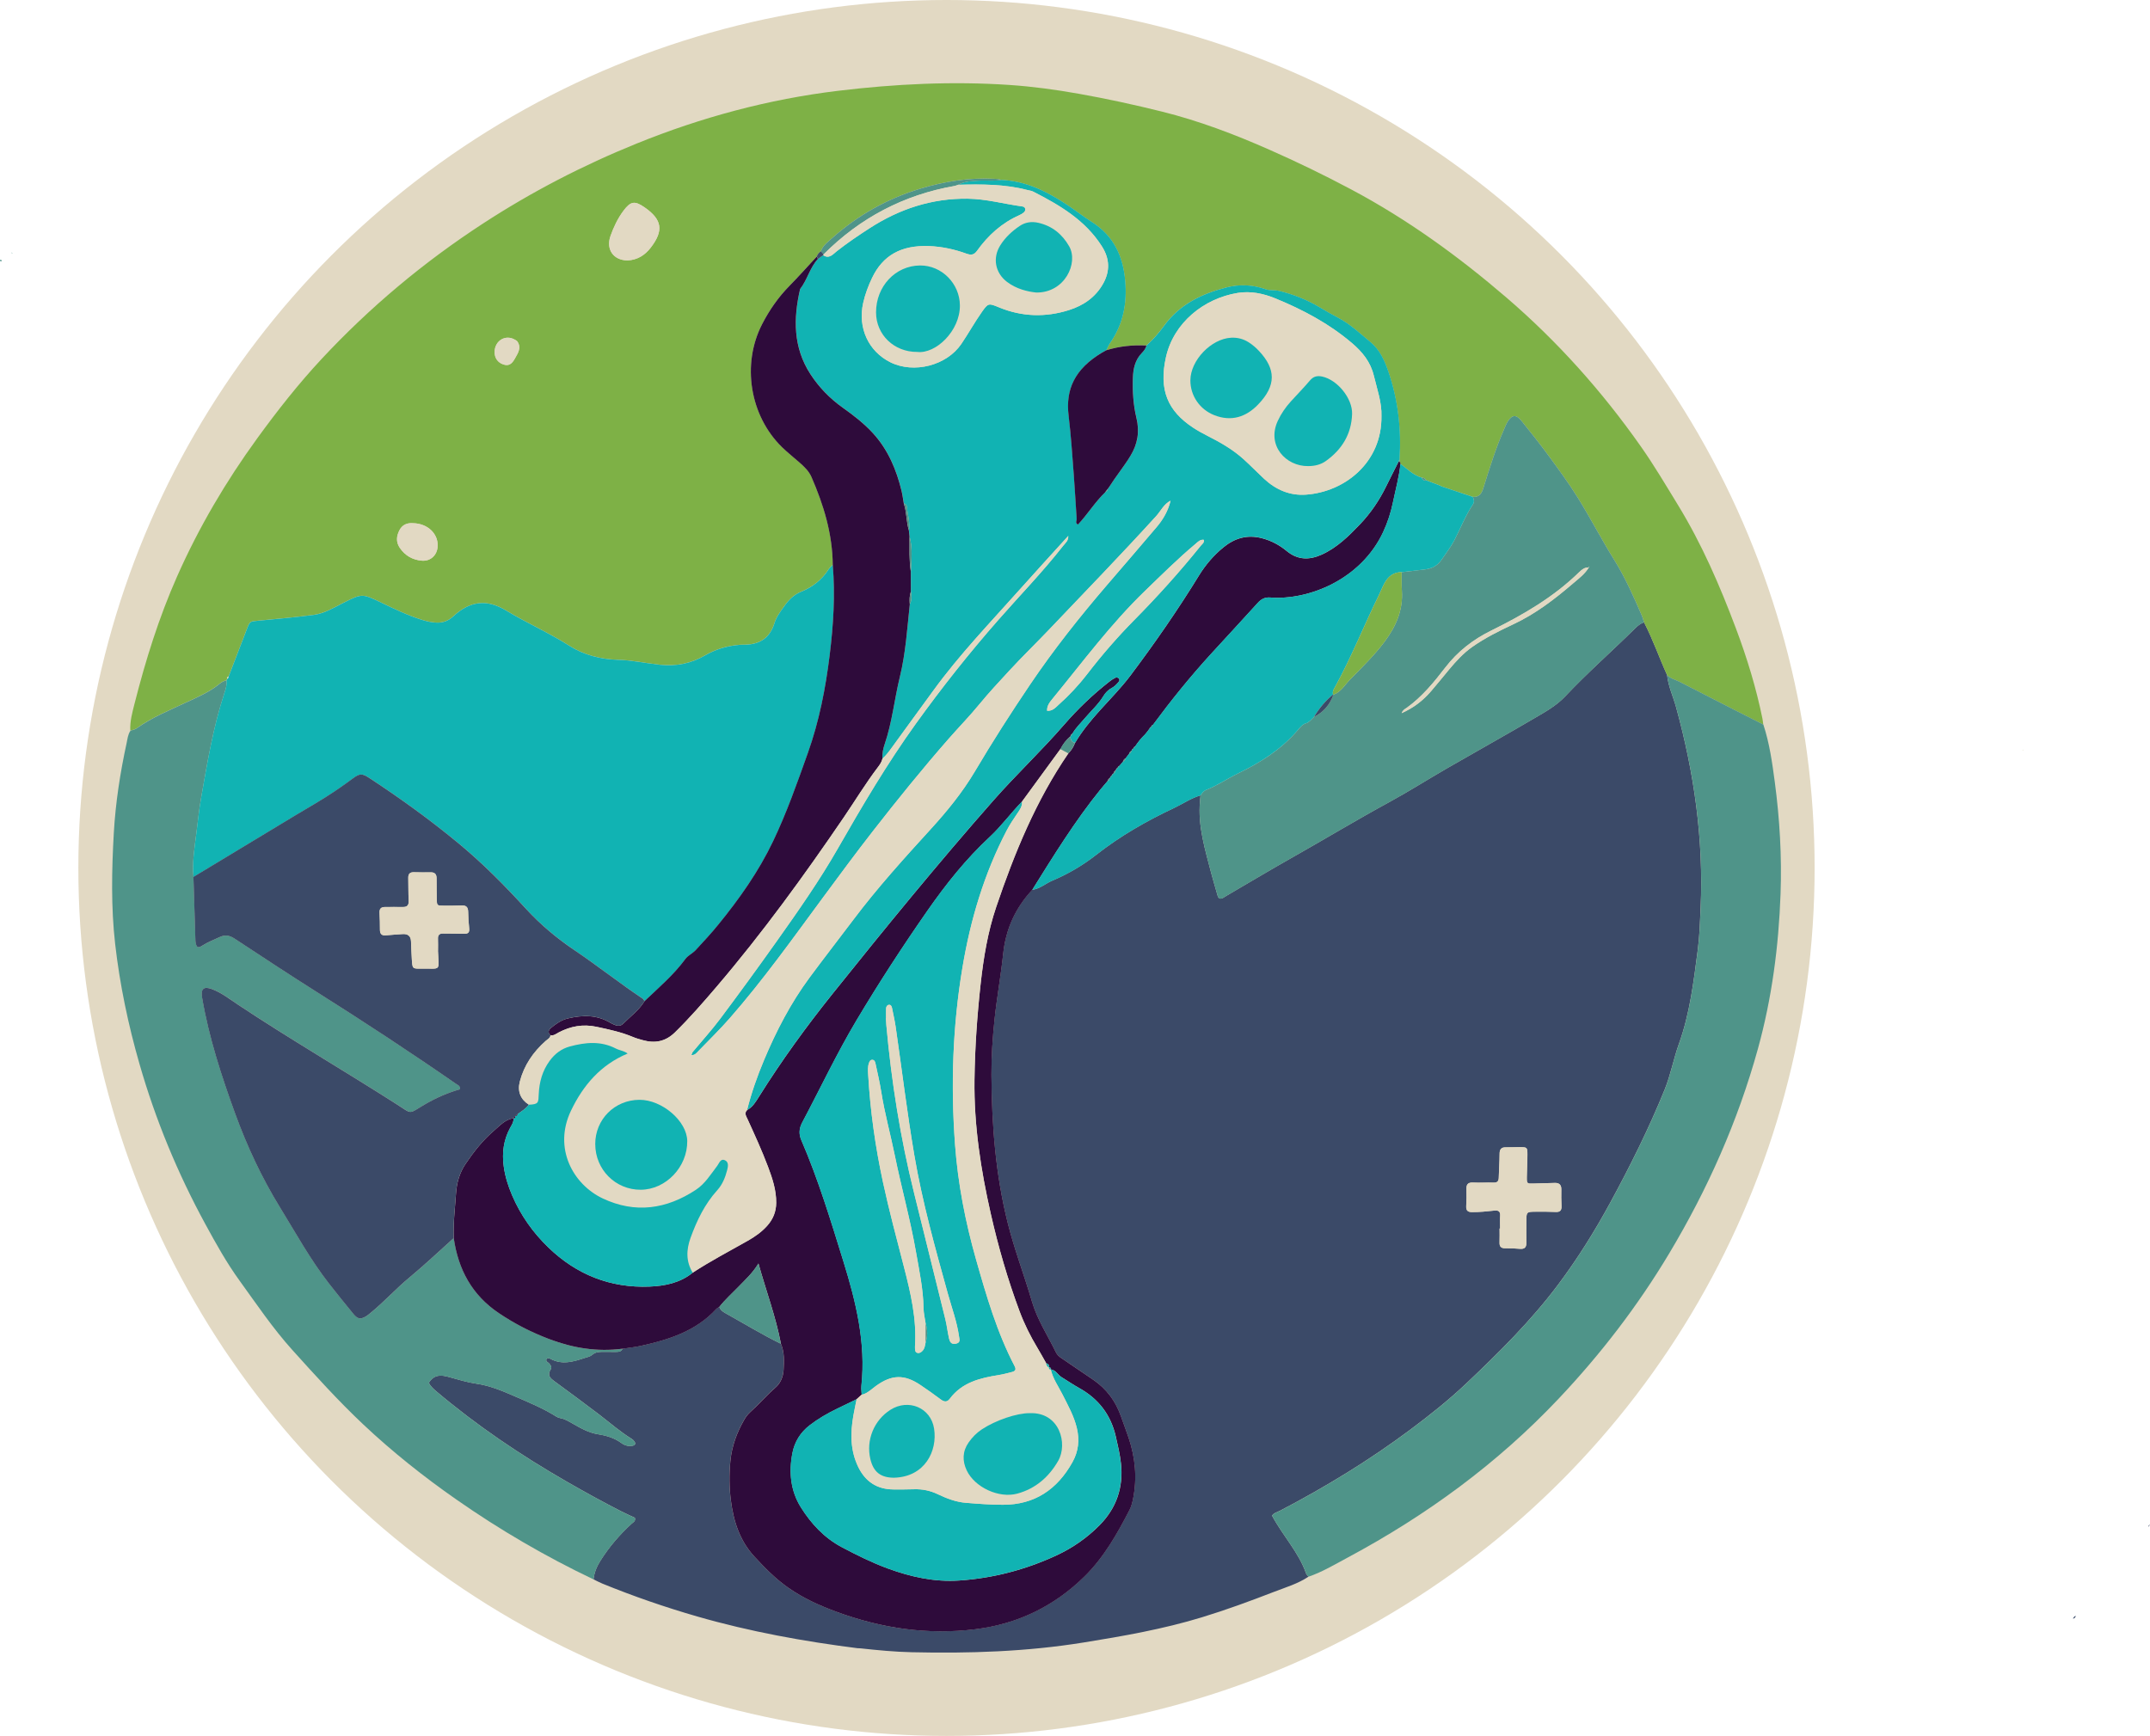 <svg xmlns="http://www.w3.org/2000/svg" id="Layer_1" data-name="Layer 1" viewBox="0 0 1183.41 955.68">
  <defs>
    <style>
      .cls-1 {
        fill: #7eb146;
      }

      .cls-1, .cls-2, .cls-3, .cls-4, .cls-5, .cls-6 {
        stroke-width: 0px;
      }

      .cls-2 {
        fill: #4f9489;
      }

      .cls-3 {
        fill: #11b3b3;
      }

      .cls-4 {
        fill: #3b4a68;
      }

      .cls-5 {
        fill: #2e0b3b;
      }

      .cls-6 {
        fill: #e2d9c3;
      }
    </style>
  </defs>
  <circle class="cls-6" cx="520.97" cy="477.84" r="477.84"/>
  <path class="cls-2" d="m.73,143.92c-.54-.05-.87-.27-.67-.88.56.04,1.13.07.67.88Z"/>
  <path class="cls-2" d="m6.28,139.02c.34.07.52.28.54.62-.24-.16-.42-.37-.54-.62Z"/>
  <path class="cls-4" d="m1142.57,889.55c-.16.87-.69,1.38-1.51,1.63.22-.8.71-1.36,1.51-1.63Z"/>
  <path class="cls-4" d="m1183.41,839.36c-.31.43-.61.85-.92,1.28.03-.62.3-1.07.92-1.28Z"/>
  <path class="cls-6" d="m1113.29,413.24c-.07-.39.07-.56.43-.51-.12.19-.24.38-.36.57,0,0-.07-.05-.07-.05Z"/>
  <g>
    <path class="cls-4" d="m472.3,907.43c-29.88-3.79-59.45-9.13-88.45-17.49-17.77-5.12-35.2-11.15-52.32-18.13-1.66-.68-3.23-1.55-4.85-2.33.38-3.66,1.73-6.96,3.67-10.06,4.8-7.68,10.64-14.47,17.3-20.59.85-.78,2.31-1.28,1.79-3.25-2.4-1.13-5.02-2.27-7.56-3.57-10.1-5.15-20.02-10.62-29.86-16.28-25.5-14.65-49.78-31.04-72.24-50.07-1.6-1.36-3.06-2.87-3.76-4.39,3.03-4.75,6.82-4.38,11.2-3.16,4.99,1.38,9.93,2.92,15.13,3.67,7.11,1.03,13.78,3.77,20.42,6.67,8.03,3.5,16.13,6.79,23.56,11.49.6.38,1.32.64,2.01.76,2.55.43,4.65,1.77,6.86,3.02,4.37,2.49,8.76,5.03,13.86,5.84,4.67.74,9.11,2.03,13,4.89,1.79,1.32,3.9,1.9,6.14,1.46,1.34-.26,1.83-1.12,1-2.33-.39-.58-.96-1.1-1.55-1.47-6.46-3.97-12.12-9-18.13-13.57-8.01-6.08-16.09-12.07-24.21-18-2.4-1.75-4.3-3.37-2.24-6.58.82-1.27.07-2.36-.84-3.37-.64-.7-2.04-1.05-1.44-2.43.71-.6,1.5-.47,2.09-.14,6.5,3.58,12.8,1.6,19.15-.49,1.37-.45,2.84-.69,3.94-1.67,1.78-1.58,3.9-1.66,6.09-1.63,2.34.03,4.68,0,7.02.02,1.49,0,2.91-.12,3.59-1.76,3.37-.52,6.78-.85,10.1-1.58,15.42-3.41,30.25-8.1,41.41-20.26.47-.51,1.18-.8,1.77-1.2.64,2.12,2.51,3.03,4.19,3.97,9.87,5.5,19.53,11.39,29.68,16.37,1.95,4.65,1.73,9.55,1.45,14.39-.22,3.7-1.65,7.24-4.39,9.63-4.9,4.26-9.11,9.2-13.92,13.53-1.35,1.22-2.42,2.62-3.33,4.21-4.08,7.11-6.84,14.53-7.65,22.84-.71,7.25-.65,14.36.27,21.54,1.47,11.47,4.81,22.1,12.83,30.85,5.84,6.38,11.9,12.52,19.02,17.47,8,5.57,16.77,9.54,25.94,12.94,24.92,9.23,50.47,12.99,76.88,9.72,23.29-2.89,43.47-12.74,60.11-29.17,10.58-10.45,17.91-23.42,24.7-36.58.97-1.89,1.51-4.06,1.93-6.17,2.26-11.4,1.19-22.59-2.5-33.55-1.32-3.93-2.81-7.8-4.18-11.71-2.95-8.43-8.01-15.24-15.42-20.26-5.8-3.93-11.6-7.87-17.39-11.82-1.2-.82-2.32-1.78-2.96-3.1-4.53-9.32-10.28-17.94-13.26-28.15-4.18-14.33-9.56-28.32-13.22-42.82-6.78-26.88-8.88-54.28-9.05-81.91-.06-10.29.66-20.54,1.74-30.73,1.27-11.99,3.46-23.89,4.72-35.88,1.43-13.62,6.72-25.28,16.01-35.21,4.25-.53,7.39-3.51,11.17-5.1,8.65-3.64,16.74-8.42,24.08-14.17,13.24-10.38,27.68-18.65,42.83-25.77,4.87-2.29,9.32-5.43,14.56-6.94-.1,1.08-.19,2.15-.29,3.23-1.26,13.78,2.87,26.71,6.23,39.76,1.03,4.01,2.31,7.95,3.39,11.95.5,1.85,1.45,2.39,3.13,1.46.79-.43,1.52-.96,2.3-1.41,11.96-6.98,23.85-14.09,35.9-20.9,17.7-9.99,35.09-20.51,52.95-30.23,11.05-6.02,21.69-12.79,32.6-19.08,15.74-9.08,31.62-17.9,47.29-27.1,6.02-3.54,12.26-6.92,17.14-12.1,12.32-13.09,25.85-24.93,38.61-37.57,1.42-1.41,2.95-2.64,4.88-3.28,4.88,9.4,8.32,19.42,12.69,29.04.61,6.17,3.31,11.75,4.93,17.64,9.97,36.19,15.2,72.9,13.52,110.53-.35,7.74-.58,15.51-1.58,23.16-2.27,17.46-4.35,35-10.38,51.74-2.98,8.28-4.52,16.99-7.85,25.19-8.69,21.38-18.94,41.97-29.96,62.24-8.54,15.71-17.97,30.82-28.66,45.08-14.93,19.92-32.6,37.41-50.62,54.47-9.66,9.14-20.11,17.44-30.78,25.41-22.56,16.83-46.5,31.44-71.43,44.47-1.66.87-3.66,1.33-4.64,2.82,5.94,11.15,14.69,20.15,18.77,31.93.22.63.87,1.12,1.33,1.67-5.89,3.94-12.65,5.91-19.17,8.43-13.03,5.04-26.14,9.86-39.5,13.94-21.35,6.52-43.28,10.36-65.27,13.9-31.35,5.06-62.92,6.07-94.59,5.34-9.34-.21-18.65-1.11-27.94-2.12-.5-.03-.99-.06-1.49-.09Zm353.39-231.08c-.09,0-.19,0-.28,0,0,2.52.08,5.04-.02,7.56-.09,2.23.69,3.33,3.06,3.3,2.69-.03,5.4.06,8.08.31,2.53.23,3.66-.7,3.62-3.29-.07-3.96,0-7.92.01-11.88.02-5.2.03-5.23,5.42-5.26,3.6-.02,7.2-.02,10.79.14,2.36.1,3.22-.89,3.13-3.16-.12-3.06-.18-6.12-.1-9.18.06-2.51-1.07-3.7-3.51-3.65-3.95.08-7.9.2-11.86.34-3.51.12-3.66.07-3.62-3.5.04-4.14.34-8.28.33-12.41,0-4.06-.13-4.1-4.34-4.13-2.52-.02-5.04.17-7.55.11-2.57-.06-3.42,1.13-3.43,3.61-.02,4.32-.36,8.63-.45,12.95-.04,1.97-.67,2.94-2.84,2.87-3.77-.12-7.56.14-11.33-.04-2.93-.14-3.74,1.13-3.63,3.82.12,3.05.03,6.12-.12,9.18-.11,2.28.74,3.25,3.08,3.27,4.15.04,8.26-.38,12.37-.83,2.24-.25,3.39.38,3.23,2.87-.15,2.33-.03,4.68-.03,7.02Z"/>
    <path class="cls-1" d="m917.61,371.68c-4.37-9.62-7.81-19.65-12.69-29.04-.38-1.2-.65-2.44-1.15-3.59-4.56-10.56-9.2-21.05-15.31-30.88-6.91-11.12-12.95-22.8-19.85-33.93-5.01-8.08-10.67-15.76-16.28-23.43-4.77-6.53-9.83-12.85-14.9-19.15-2.89-3.59-5.14-3.4-7.56.44-.85,1.35-1.41,2.9-2.06,4.38-4.56,10.4-7.9,21.24-11.29,32.05-.96,3.06-2.2,5.33-5.86,5-5.67-1.9-11.33-3.8-17-5.7-.44-.21-.88-.42-1.32-.63-2.41-.92-4.82-1.83-7.23-2.75-.6-.92-1.41-1.51-2.56-1.51-4.69-1.36-7.99-4.83-11.74-7.64-.13-.27-.18-.55-.15-.85-.13-.52-.25-1.03-.38-1.55,1.06-16.56-.77-32.76-6.17-48.47-2.07-6-4.76-11.89-9.7-16-5.78-4.81-11.3-10.04-18.08-13.57-3.35-1.75-6.62-3.65-9.87-5.59-7.02-4.18-14.48-7.19-22.42-9.1-2.47-.6-5.11-.09-7.4-.9-7.2-2.54-14.41-2.87-21.73-.98-13.54,3.49-25.63,9.3-34.19,21.05-2.85,3.91-6.04,7.62-9.69,10.86-7.53-.41-14.91.38-22.13,2.61.66-1.28,1.18-2.65,2-3.81,7.24-10.35,9.49-21.79,8.42-34.29-1.17-13.76-6.39-24.87-18.31-32.45-4.54-2.89-8.79-6.23-13.27-9.22-11.18-7.46-22.94-13.46-36.77-13.98-1.16-.61-2.42-.58-3.67-.64-13.94-.68-27.45,1.42-40.82,5.47-18.19,5.51-34.26,14.57-48.41,27.15-2.38,2.12-5.11,4.03-6.24,7.27-1.01.77-1.94,1.6-2.25,2.91-5.01,5.4-9.91,10.91-15.07,16.16-6.12,6.23-11,13.29-14.98,21-11.38,22.04-6.83,50.46,10.94,67.78,3.09,3.01,6.5,5.68,9.73,8.54,2.56,2.27,5.05,4.63,6.46,7.85,6.75,15.45,11.57,31.37,11.73,48.42-.75.77-1.66,1.44-2.23,2.33-3.71,5.83-8.84,9.84-15.21,12.43-3.94,1.6-6.82,4.5-9.29,7.97-2.1,2.96-4.32,5.9-5.38,9.32-2.73,8.84-8.95,12.09-17.63,11.88-.54-.01-1.08.03-1.62.07-6.73.56-13.04,2.38-18.92,5.81-7.71,4.5-16.11,6.13-24.93,5.16-7.68-.84-15.22-2.51-23.02-2.73-9.46-.26-18.8-2.63-26.73-7.69-11.27-7.19-23.49-12.56-34.89-19.46-10.6-6.41-19.86-5.28-29.01,3.19-2.7,2.5-5.68,3.65-9.3,3.49-2.73-.12-5.35-.71-7.93-1.51-7.77-2.39-15.06-5.96-22.36-9.45-10.68-5.1-10.62-5.15-21.24.23-5.13,2.6-10.18,5.7-15.95,6.46-10.16,1.34-20.38,2.27-30.6,3.21-4.66.43-4.62.28-6.38,4.92-3.26,8.59-6.6,17.14-9.9,25.71-.69.24-1.1.66-.89,1.45-.07.26-.17.52-.31.76-1.45.27-2.69.97-3.8,1.89-5.44,4.5-11.89,7.22-18.19,10.18-9.37,4.39-18.98,8.28-27.49,14.35-.98.7-2.3.9-3.47,1.33-.27-5.13,1.11-10.03,2.34-14.88,6.08-23.95,13.43-47.49,23.46-70.12,11.94-26.95,26.81-52.19,44.12-76.01,11.02-15.16,22.57-29.88,35.35-43.6,26.53-28.48,56.14-53.26,88.75-74.52,26.8-17.48,55.08-32.11,84.67-44.1,35.68-14.47,72.67-24.43,110.94-29.05,31.33-3.78,62.8-5.34,94.34-3.21,12.73.86,25.35,2.58,37.96,4.82,15.48,2.75,30.79,6.08,46.02,9.87,20.32,5.06,39.81,12.47,58.95,20.92,15.33,6.76,30.39,14.06,45.17,21.93,30.83,16.41,58.89,36.73,85.37,59.48,28.19,24.22,52.71,51.69,74.03,82.03,7.32,10.41,13.82,21.43,20.48,32.32,13.14,21.49,23.02,44.38,31.82,67.79,6.08,16.18,11.16,32.73,14.61,49.73.21,1.05.3,2.14.44,3.21-5.25-2.66-10.5-5.3-15.74-7.98-10.06-5.14-20.09-10.33-30.16-15.45-2.38-1.21-5.09-1.81-7.08-3.77ZM345.45,143.37c5.41-.27,9.51-2.85,12.76-7.08,7.17-9.33,6.27-15.39-3.38-22.1-5.4-3.75-7.66-3.5-11.64,1.81-3.14,4.2-5.4,8.93-7.15,13.88-2.63,7.42,1.61,13.45,9.42,13.49Zm-118.17,144.66c-3.03-.23-5.78.73-7.4,3.84-1.69,3.25-1.99,6.55.16,9.72,2.91,4.28,7.04,6.67,12.16,7.08,4.89.39,8.54-3.15,8.71-8.11.23-6.89-5.66-12.41-13.62-12.53Zm44.95-94.35c-.09,3.29,1.72,5.93,4.76,6.94,2.75.92,4.55.17,6.42-3.24,1.59-2.89,3.76-5.86,1.35-9.37-.28-.41-.81-.68-1.27-.95-5.18-3.1-11.09.38-11.27,6.62Z"/>
    <path class="cls-2" d="m71.75,402.3c1.16-.43,2.49-.63,3.47-1.33,8.5-6.06,18.12-9.96,27.49-14.35,6.3-2.95,12.75-5.67,18.19-10.18,1.11-.92,2.35-1.62,3.8-1.89.28,2.4-.4,4.64-1.14,6.87-6.24,18.87-9.43,38.42-12.87,57.91-1.15,6.54-1.79,13.17-2.65,19.77-1.02,7.85-2.27,15.69-1.53,23.66.35,11.52.71,23.04,1.07,34.56.02.54.03,1.09.13,1.61.5,2.65,1.35,3.17,3.62,1.7,3.05-1.99,6.42-3.23,9.67-4.76,2.97-1.4,5.44-.9,8.09.83,15.05,9.86,30.05,19.8,45.27,29.4,25.9,16.33,51.48,33.11,76.64,50.56.95.66,2.4,1.03,2.28,2.99-6.65,1.87-13.02,4.65-19.07,8.16-9.76,5.65-6.78,5.88-16.14-.09-28.84-18.4-58.4-35.63-86.91-54.56-4.63-3.08-9.1-6.57-14.34-8.59-4.66-1.8-6.37-.2-5.54,4.67,3.76,21.94,10.62,43.02,18.2,63.84,6.54,17.96,14.61,35.26,24.66,51.61,8.76,14.26,16.83,28.96,27.17,42.19,4.33,5.53,8.74,11,13.2,16.42,2.29,2.79,3.77,3.11,6.52,1.65,1.1-.58,2.06-1.43,3.04-2.22,7.52-6.14,14.02-13.39,21.52-19.59,8.31-6.86,16.14-14.32,24.18-21.52,2.46,17.24,10.03,31.33,24.77,41.27,8.72,5.87,17.91,10.58,27.74,14.31,13.12,4.98,26.46,7.14,40.41,5.32-.68,1.65-2.09,1.77-3.59,1.76-2.34-.01-4.68,0-7.02-.02-2.19-.03-4.3.05-6.09,1.63-1.1.97-2.56,1.21-3.94,1.67-6.35,2.09-12.65,4.08-19.15.49-.6-.33-1.38-.46-2.09.14-.6,1.37.79,1.73,1.44,2.43.92,1,1.66,2.09.84,3.37-2.07,3.22-.16,4.83,2.24,6.58,8.12,5.93,16.21,11.91,24.21,18,6.01,4.57,11.67,9.6,18.13,13.57.6.37,1.16.89,1.55,1.47.83,1.21.34,2.07-1,2.33-2.24.44-4.34-.14-6.14-1.46-3.89-2.87-8.33-4.15-13-4.89-5.09-.81-9.49-3.35-13.86-5.84-2.2-1.26-4.3-2.59-6.86-3.02-.7-.12-1.42-.38-2.01-.76-7.44-4.7-15.53-7.99-23.56-11.49-6.64-2.9-13.31-5.64-20.42-6.67-5.21-.75-10.15-2.29-15.13-3.67-4.37-1.21-8.16-1.59-11.2,3.16.71,1.52,2.16,3.04,3.76,4.39,22.46,19.03,46.74,35.42,72.24,50.07,9.83,5.65,19.75,11.13,29.86,16.28,2.54,1.29,5.15,2.44,7.56,3.57.53,1.97-.94,2.47-1.79,3.25-6.66,6.12-12.49,12.91-17.3,20.59-1.94,3.1-3.29,6.4-3.67,10.06-26.38-12.56-51.55-27.26-75.49-43.97-18.03-12.58-35.26-26.28-51.26-41.35-13.76-12.96-26.44-27.01-39.11-41.07-10.76-11.94-19.66-25.22-29.03-38.16-7.07-9.77-12.96-20.35-18.73-30.95-15.3-28.1-27.48-57.53-36.3-88.26-6.22-21.64-10.85-43.71-13.4-66.1-2.3-20.27-1.89-40.64-.74-61,.95-16.77,3.52-33.3,7.08-49.68.49-2.26.69-4.64,2.05-6.64Z"/>
    <path class="cls-2" d="m917.61,371.68c1.99,1.96,4.69,2.56,7.08,3.77,10.07,5.12,20.1,10.31,30.16,15.45,5.24,2.68,10.49,5.32,15.74,7.98,3.4,10.32,4.89,21.05,6.31,31.74,2.7,20.38,3.89,40.91,3.16,61.47-1.03,28.89-4.76,57.44-12.48,85.36-11.02,39.83-27.66,77.27-48.86,112.67-17.27,28.85-37.64,55.35-60.73,79.81-33.73,35.73-72.78,64.27-115.93,87.41-7.13,3.82-14.08,8.01-21.78,10.67-.45-.55-1.11-1.03-1.33-1.67-4.08-11.78-12.83-20.77-18.77-31.93.98-1.49,2.99-1.95,4.64-2.82,24.93-13.03,48.87-27.63,71.43-44.47,10.68-7.97,21.13-16.27,30.78-25.41,18.02-17.06,35.69-34.56,50.62-54.47,10.69-14.26,20.12-29.37,28.66-45.08,11.02-20.27,21.27-40.86,29.96-62.24,3.33-8.19,4.87-16.91,7.85-25.19,6.02-16.73,8.1-34.27,10.38-51.74,1-7.65,1.23-15.42,1.58-23.16,1.68-37.62-3.55-74.34-13.52-110.53-1.62-5.89-4.32-11.47-4.93-17.64Z"/>
    <path class="cls-2" d="m472.3,907.43c.5.03.99.06,1.49.09-.5-.03-.99-.06-1.49-.09Z"/>
    <path class="cls-5" d="m342.67,742.51c-13.94,1.82-27.28-.34-40.41-5.32-9.83-3.73-19.03-8.43-27.74-14.31-14.75-9.94-22.31-24.03-24.77-41.27-.35-8.27.71-16.48,1.26-24.7.39-5.8,1.99-11.34,5.28-16.2,4.43-6.55,9.3-12.82,15.31-17.97,3.3-2.83,6.32-6.4,11.04-7.16.23,2.13-1,3.77-1.92,5.49-3.55,6.6-4.45,13.65-3.46,20.97.75,5.56,2.41,10.86,4.63,16.04,4.68,10.93,11.43,20.44,19.91,28.65,15.51,15.01,34.17,22.43,55.75,21.57,8.44-.34,16.82-2.02,23.74-7.65,9.79-6.4,20.15-11.82,30.31-17.57,3.93-2.23,7.6-4.79,10.65-8.19,3.26-3.64,4.97-7.75,5.01-12.73.05-7.02-2.11-13.46-4.52-19.86-3.36-8.92-7.34-17.58-11.29-26.25-.72-1.59-1.93-3.21-.2-4.93,3.16-1.72,4.87-4.75,6.68-7.63,12.26-19.56,25.77-38.19,40.2-56.22,28.91-36.11,58.15-71.93,88.72-106.65,12.51-14.21,26.32-27.18,38.71-41.47,7.66-8.84,16-16.84,25.19-24,.98-.77,2.04-1.46,3.15-2.02.65-.33,1.5-.14,1.99.43.53.61.28,1.34-.22,1.92-1.07,1.22-2.13,2.42-3.61,3.19-1.96,1.03-3.56,2.63-4.64,4.43-2.83,4.68-6.9,8.26-10.37,12.38-2.31,2.75-4.96,5.23-6.75,8.4-.62.36-1.07.84-1.09,1.6,0,0-.07-.02-.07-.02-2.36,1.89-4.07,4.29-5.47,6.94-7.02,9.61-14.05,19.22-21.07,28.83-6.16,6.3-11.32,13.48-17.81,19.52-13.11,12.17-24.16,26.07-34.39,40.76-13.67,19.63-26.68,39.65-38.93,60.19-10.88,18.26-19.93,37.48-29.88,56.24-1.74,3.29-1.97,6.36-.49,9.78,9.36,21.68,16.19,44.27,23.17,66.78,6.89,22.22,12.43,44.79,9.88,68.46-.17,1.59.09,3.23.16,4.85-.91.82-1.82,1.65-2.73,2.47-3.72,1.81-7.44,3.62-11.16,5.42-5.19,2.52-10.15,5.41-14.74,8.95-5.07,3.92-8.28,9.04-9.49,15.26-2.05,10.5-1.06,20.83,4.65,29.93,5.66,9.03,12.88,16.82,22.54,21.94,8.27,4.39,16.67,8.55,25.45,11.77,12.59,4.61,25.61,7.48,39.11,6.57,18.67-1.25,36.55-5.94,53.52-13.8,8.87-4.11,16.85-9.65,23.76-16.64,9.33-9.44,13.19-20.84,11.79-33.96-.53-5-1.72-9.92-2.84-14.84-2.74-11.98-9.48-20.78-20.16-26.72-3.3-1.83-6.42-3.98-9.64-5.95-2.1-1.28-3.19-3.95-5.95-4.31l.05.07c.1-.8-.27-1.2-1.06-1.22l.05.08c.22-1.3-.45-2-1.62-2.34-1.6-2.81-3.14-5.66-4.81-8.43-3.89-6.46-7.24-13.19-9.87-20.24-6.52-17.49-11.68-35.39-15.81-53.58-5.51-24.29-9.3-48.8-8.97-73.8.23-17.66,1.46-35.27,3.39-52.82,1.58-14.33,3.94-28.6,8.55-42.24,10.04-29.68,21.89-58.59,39.73-84.63,1.67-1.64,2.86-3.58,3.68-5.77,3.84-6.52,8.65-12.3,13.69-17.91,5.65-6.29,11.65-12.33,16.72-19.07,13.4-17.82,26.11-36.14,37.79-55.16,3.6-5.86,8.05-11.06,13.38-15.44,6.2-5.1,13.09-7.17,21.12-5.13,5.19,1.32,9.73,3.74,13.79,7.09,5.98,4.94,12.3,5.1,19.15,2.03,8.5-3.81,14.98-10.24,21.21-16.77,5.83-6.11,10.61-13.16,14.36-20.82,2.26-4.62,4.62-9.2,6.93-13.8.27.17.54.33.83.48-.03.3.02.58.15.84-.73,7.19-2.66,14.14-4.13,21.19-1.17,5.66-2.93,11.11-5.38,16.37-12.21,26.19-41.04,37.67-62.1,36.07-3.07-.23-5.03.84-6.99,3.01-8.56,9.49-17.28,18.83-25.9,28.27-11.28,12.37-21.79,25.37-31.74,38.83-.54.17-.87.53-.95,1.09l-.08.1c-.49.13-.8.43-.86.96-.24.2-.42.44-.54.72-.33.42-.67.84-1,1.26,0,0,0,0,0,0-.32.39-.64.78-.96,1.18-2.08,1.95-3.82,4.19-5.41,6.55-.54.18-.84.55-.92,1.11l-.06.07c-.53.16-.84.5-.91,1.06l-.1.14c-.72.35-1.16.92-1.35,1.7-.34.44-.68.88-1.02,1.33l-.89,1.14s-.02.02-.02.02c-.81.38-1.24,1.05-1.47,1.88,0,0,.09-.08.09-.08l-1.06,1.22s.06-.06.06-.06c-.35.41-.7.82-1.06,1.23l.06-.07c-.57.21-.91.62-1.04,1.21l.02-.03c-.55.19-.88.56-.94,1.16l-.07.11c-.74.41-1.13,1.06-1.31,1.86h0c-.55.22-.86.62-.95,1.2h0c-.55.2-.86.59-.93,1.17l-.03.05c-.74.38-1.16.99-1.37,1.78-1.28,1.5-2.59,2.98-3.82,4.51-14.06,17.37-25.74,36.36-37.55,55.25-9.29,9.94-14.58,21.6-16.01,35.21-1.26,11.99-3.45,23.89-4.72,35.88-1.08,10.2-1.8,20.44-1.74,30.73.17,27.63,2.26,55.03,9.05,81.91,3.66,14.5,9.03,28.49,13.22,42.82,2.98,10.2,8.73,18.82,13.26,28.15.64,1.31,1.75,2.28,2.96,3.1,5.79,3.95,11.59,7.89,17.39,11.82,7.41,5.02,12.47,11.82,15.42,20.26,1.37,3.91,2.85,7.78,4.18,11.71,3.69,10.96,4.76,22.15,2.5,33.55-.42,2.11-.96,4.28-1.93,6.17-6.79,13.17-14.12,26.13-24.7,36.58-16.64,16.43-36.83,26.28-60.11,29.17-26.41,3.27-51.95-.49-76.88-9.72-9.17-3.39-17.94-7.37-25.94-12.94-7.12-4.95-13.17-11.09-19.02-17.47-8.02-8.75-11.36-19.39-12.83-30.85-.92-7.18-.97-14.29-.27-21.54.81-8.31,3.56-15.74,7.65-22.84.91-1.59,1.98-2.99,3.33-4.21,4.81-4.33,9.02-9.27,13.92-13.53,2.75-2.39,4.17-5.93,4.39-9.63.29-4.85.51-9.75-1.45-14.39-2.79-14.81-8.09-28.87-12.38-44.22-3.28,5.39-7.16,8.84-10.74,12.56-3.61,3.75-7.53,7.2-10.75,11.31-.6.39-1.3.69-1.77,1.2-11.17,12.17-25.99,16.85-41.41,20.26-3.32.74-6.73,1.07-10.1,1.58Z"/>
    <path class="cls-2" d="m810.66,273.53c3.66.32,4.9-1.94,5.86-5,3.39-10.81,6.73-21.65,11.29-32.05.65-1.48,1.2-3.03,2.06-4.38,2.42-3.84,4.67-4.03,7.56-.44,5.07,6.3,10.12,12.63,14.9,19.15,5.62,7.68,11.28,15.36,16.28,23.43,6.9,11.13,12.93,22.8,19.85,33.93,6.11,9.83,10.75,20.32,15.31,30.88.49,1.15.77,2.39,1.15,3.59-1.93.65-3.46,1.88-4.88,3.28-12.76,12.63-26.29,24.48-38.61,37.57-4.88,5.18-11.12,8.57-17.14,12.1-15.66,9.2-31.55,18.02-47.29,27.1-10.91,6.29-21.55,13.06-32.6,19.08-17.85,9.72-35.25,20.24-52.95,30.23-12.06,6.81-23.94,13.92-35.9,20.9-.78.45-1.51.98-2.3,1.41-1.68.92-2.63.39-3.13-1.46-1.08-4-2.36-7.94-3.39-11.95-3.36-13.05-7.49-25.99-6.23-39.76.1-1.08.19-2.15.29-3.23.81-1.19,1.61-2.42,3.03-2.98,6.21-2.45,11.72-6.26,17.7-9.17,12.2-5.92,23.56-13.07,32.55-23.52,1.48-1.72,2.9-3.74,5.41-4.25.53-.38,1.07-.76,1.6-1.14l-.05.05c.38-.38.75-.76,1.13-1.13,0,0-.05.05-.05.05.38-.38.75-.76,1.13-1.13,0,0-.05.05-.05.05,5.27-2.63,8.83-6.77,10.77-12.31,4.15-1.49,6.19-5.31,9.04-8.23,6.63-6.8,13.49-13.4,19.19-21.06,6.17-8.29,10.15-17.27,9.43-27.91-.23-3.4-.12-6.82-.16-10.23,4.26-.5,8.52-1.01,12.78-1.5,3.94-.45,7.05-2.07,9.35-5.52,2.28-3.43,4.85-6.65,6.79-10.32,3.51-6.65,6.16-13.74,10.37-20.03.9-1.35.54-2.75-.09-4.1Zm63.75,38.87c-2.18-.08-3.76,1.19-5.16,2.56-14.1,13.78-30.86,23.52-48.36,32.14-9.99,4.92-18.53,11.49-25.39,20.42-6.24,8.13-12.77,16.11-21.23,22.17-.86.62-2.02,1.04-2.78,2.93,6.8-3.03,11.81-7.04,16.09-11.97,3.42-3.95,6.67-8.04,10.02-12.05,3.81-4.57,7.9-9.03,12.68-12.4,7.03-4.96,14.79-8.84,22.62-12.49,12.18-5.68,22.76-13.8,32.89-22.48,3.1-2.66,6.52-5.14,8.7-8.77.12-.19.24-.38.36-.57-.36-.05-.51.12-.43.51Z"/>
    <path class="cls-3" d="m810.66,273.53c.63,1.35,1,2.75.09,4.1-4.21,6.29-6.87,13.38-10.37,20.03-1.93,3.67-4.5,6.89-6.79,10.32-2.3,3.45-5.41,5.07-9.35,5.52-4.26.49-8.52,1-12.78,1.5-4.45-.04-7.39,2.37-9.4,6.05-1.2,2.2-2.11,4.56-3.21,6.82-8.14,16.57-14.93,33.79-23.83,50-.76,1.38-1.78,2.73-1.27,4.49-4.29,3.47-7.7,7.7-10.57,12.38,0,0,.05-.05.05-.05-.38.38-.75.76-1.13,1.13l.05-.05c-.38.38-.75.76-1.13,1.13,0,0,.05-.05.05-.05-.53.38-1.07.76-1.6,1.14-2.51.51-3.93,2.53-5.41,4.25-8.99,10.45-20.35,17.6-32.55,23.52-5.99,2.91-11.49,6.72-17.7,9.17-1.42.56-2.21,1.79-3.03,2.98-5.23,1.51-9.69,4.65-14.55,6.94-15.15,7.12-29.59,15.39-42.83,25.77-7.34,5.76-15.43,10.54-24.08,14.17-3.78,1.59-6.92,4.57-11.17,5.1,11.81-18.9,23.49-37.89,37.55-55.25,1.24-1.53,2.55-3.01,3.82-4.51.83-.31,1.26-.92,1.37-1.78,0,0,.03-.05.03-.05.31-.39.62-.79.93-1.18,0,0,0,0,0,0,.32-.4.63-.8.95-1.2,0,0,0,0,0,0,.79-.37,1.21-1.01,1.31-1.87,0,0,.07-.11.07-.11.31-.38.62-.77.94-1.16,0,0-.02.03-.02.03.35-.4.69-.8,1.04-1.21,0,0-.06.07-.06.07.35-.41.7-.82,1.05-1.23,0,0-.06.06-.06.06.35-.41.71-.81,1.06-1.22,0,0-.09.08-.09.08.89-.31,1.36-.96,1.47-1.88,0,0,.02-.02.02-.02.3-.38.59-.76.89-1.14.34-.44.68-.88,1.02-1.33.78-.3,1.21-.89,1.35-1.7,0,0,.1-.14.1-.14.3-.35.6-.71.91-1.06,0,0,.06-.07.06-.07.31-.37.61-.74.92-1.11,1.59-2.36,3.33-4.59,5.41-6.55.32-.39.64-.79.96-1.18,0,0,0,0,.01,0,.33-.42.67-.84,1-1.26.12-.28.3-.52.53-.72.29-.32.57-.64.86-.96,0,0,.08-.1.08-.09.32-.36.63-.73.95-1.09,9.95-13.46,20.46-26.46,31.74-38.83,8.61-9.44,17.33-18.79,25.9-28.27,1.96-2.17,3.92-3.25,6.99-3.01,21.05,1.6,49.89-9.88,62.1-36.07,2.45-5.26,4.21-10.71,5.38-16.37,1.46-7.05,3.4-14,4.13-21.19,3.74,2.81,7.05,6.28,11.74,7.64.43,1.22,1.25,1.78,2.56,1.51,2.41.92,4.82,1.83,7.23,2.75.44.21.88.42,1.32.63,5.67,1.9,11.33,3.8,17,5.7Z"/>
    <path class="cls-6" d="m825.68,676.35c0-2.34-.12-4.69.03-7.02.16-2.49-.99-3.12-3.23-2.87-4.11.45-8.22.87-12.37.83-2.34-.02-3.19-.99-3.08-3.27.15-3.06.24-6.12.12-9.18-.11-2.69.7-3.96,3.63-3.82,3.77.19,7.55-.08,11.33.04,2.17.07,2.8-.89,2.84-2.87.1-4.32.43-8.64.45-12.95.01-2.47.86-3.67,3.43-3.61,2.51.06,5.03-.13,7.55-.11,4.21.03,4.33.08,4.34,4.13,0,4.14-.29,8.28-.33,12.41-.03,3.56.11,3.61,3.62,3.5,3.95-.13,7.9-.26,11.86-.34,2.44-.05,3.57,1.14,3.51,3.65-.08,3.06-.02,6.12.1,9.18.09,2.27-.77,3.27-3.13,3.16-3.59-.16-7.19-.16-10.79-.14-5.39.03-5.4.06-5.42,5.26-.02,3.96-.08,7.92-.01,11.88.05,2.59-1.08,3.52-3.62,3.29-2.68-.24-5.39-.34-8.08-.31-2.37.03-3.15-1.07-3.06-3.3.11-2.52.02-5.04.02-7.56.09,0,.19,0,.28,0Z"/>
    <path class="cls-2" d="m395.95,719.46c3.22-4.12,7.14-7.57,10.75-11.31,3.58-3.72,7.46-7.17,10.74-12.56,4.3,15.34,9.6,29.41,12.38,44.22-10.15-4.98-19.81-10.87-29.68-16.37-1.68-.94-3.55-1.86-4.19-3.97Z"/>
    <path class="cls-3" d="m106.5,482.77c-.74-7.97.51-15.8,1.53-23.66.85-6.59,1.49-13.23,2.65-19.77,3.44-19.49,6.63-39.04,12.87-57.91.74-2.23,1.42-4.47,1.14-6.87.14-.24.24-.49.3-.75.7-.23.83-.83.89-1.46,3.3-8.57,6.64-17.12,9.9-25.71,1.76-4.64,1.72-4.49,6.38-4.92,10.21-.94,20.43-1.88,30.6-3.21,5.77-.76,10.82-3.86,15.95-6.46,10.62-5.39,10.55-5.34,21.24-.23,7.3,3.49,14.59,7.05,22.36,9.45,2.59.8,5.21,1.39,7.93,1.51,3.62.16,6.6-.99,9.3-3.49,9.14-8.47,18.41-9.6,29.01-3.19,11.4,6.9,23.62,12.27,34.89,19.46,7.93,5.06,17.27,7.42,26.73,7.69,7.8.22,15.34,1.89,23.02,2.73,8.83.97,17.22-.67,24.93-5.16,5.88-3.43,12.19-5.25,18.92-5.81.54-.05,1.08-.09,1.62-.07,8.68.21,14.9-3.04,17.63-11.88,1.06-3.42,3.27-6.37,5.38-9.32,2.47-3.48,5.35-6.37,9.29-7.97,6.37-2.59,11.49-6.6,15.21-12.43.57-.89,1.48-1.56,2.23-2.34,1.39,16.6.34,33.15-1.69,49.61-2.27,18.36-5.79,36.44-12.05,54.01-5.84,16.39-11.6,32.78-19.1,48.49-7.96,16.68-18.56,31.68-30.19,45.95-3.95,4.84-8.19,9.45-12.45,14.02-1.69,1.81-4.2,2.92-5.64,4.87-6.45,8.77-14.68,15.76-22.47,23.19-.3-.43-.51-1.01-.92-1.28-12.71-8.49-24.68-18-37.36-26.55-9.8-6.61-18.9-14.15-27.01-23.02-11.52-12.59-23.53-24.77-36.73-35.71-15.66-12.98-32.1-24.86-49.08-36.02-4.34-2.85-5.54-2.91-9.62.13-4.6,3.43-9.3,6.69-14.15,9.77-5.62,3.57-11.4,6.85-17.09,10.29-18.79,11.32-37.55,22.69-56.32,34.03Z"/>
    <path class="cls-3" d="m590.26,403.88c1.79-3.17,4.44-5.65,6.75-8.4,3.46-4.12,7.53-7.7,10.37-12.38,1.09-1.8,2.68-3.4,4.64-4.43,1.48-.77,2.54-1.97,3.61-3.19.51-.58.75-1.31.22-1.92-.49-.56-1.34-.76-1.99-.43-1.11.56-2.17,1.26-3.15,2.02-9.19,7.17-17.53,15.17-25.19,24-12.39,14.29-26.2,27.27-38.71,41.47-30.57,34.72-59.81,70.54-88.72,106.65-14.43,18.03-27.94,36.66-40.2,56.22-1.81,2.88-3.52,5.9-6.68,7.63,2.36-9.44,5.58-18.58,9.35-27.55,6.72-16,14.66-31.32,24.98-45.3,7.9-10.7,16.09-21.18,24.08-31.81,13.22-17.6,27.95-33.85,42.75-50.07,8.99-9.86,17.43-20.21,24.24-31.71,9.63-16.28,19.83-32.2,30.4-47.85,12.9-19.1,27.22-37.18,42.25-54.68,9.15-10.65,18.33-21.28,27.4-31.99,3.59-4.23,6.33-8.99,7.63-14.47,0,0,.18-.15.18-.15l-.15.1c-3.73,1.87-5.39,5.69-8.02,8.59-19.17,21.05-38.97,41.5-58.6,62.11-7.31,7.68-14.94,15.07-22.13,22.86-5.57,6.05-11.2,12.05-16.43,18.43-5.36,6.55-11.29,12.62-16.87,18.98-14.48,16.52-28.29,33.6-41.78,50.92-9.41,12.08-18.51,24.4-27.6,36.72-16.57,22.47-32.78,45.23-51.18,66.27-5.55,6.34-11.61,12.23-17.46,18.29-.91.94-1.78,2.16-3.7,2.05.35-.83.46-1.37.77-1.75,5.03-6.07,10.37-11.91,15.08-18.21,10.47-13.99,20.77-28.12,30.88-42.37,11.88-16.75,23.7-33.58,33.91-51.43,13.42-23.46,27.13-46.74,42.93-68.7,14.22-19.76,29.31-38.82,45.38-57.11,11.89-13.53,24.46-26.46,35.58-40.67,1.3-1.66,3.18-3.06,2.88-5.57,0,0,.3,0,.3,0l-.19-.08c-8.9,9.83-17.88,19.6-26.7,29.5-16.24,18.23-33.21,35.84-47.59,55.66-7.6,10.46-15.26,20.88-22.83,31.36-1.58,2.2-3.19,4.34-5.21,6.15-.19-2.74.36-5.44,1.22-7.96,4.14-12.06,5.35-24.77,8.37-37.08,3.23-13.15,4.02-26.66,5.48-40.07,1.23-2.19.92-4.5.59-6.82,0-3.72-.01-7.43-.02-11.15.31-6.39,1.04-12.79-.7-19.1-.12-1.19-.25-2.38-.37-3.56.75-4.43-.8-8.65-1.14-12.99-.07-.97-.79-1.5-1.66-1.82-.4-2.29-.68-4.6-1.22-6.86-2.81-11.64-7.36-22.46-15.47-31.47-4.96-5.51-10.82-10.03-16.84-14.31-7.13-5.07-13.14-11.22-17.89-18.56-9.51-14.67-9.4-30.54-5.63-46.83,4-5.09,5.34-11.75,9.8-16.56.95-.67,1.9-1.35,2.85-2.03,3.33,2.25,5.42-.56,7.46-2.16,5.81-4.58,11.92-8.7,18.12-12.7,16.43-10.62,34.29-16.5,53.98-16.24,10.15.13,19.92,2.87,29.89,4.25.73.1,1.44.31,1.7,1.09.32.97-.12,1.79-.86,2.36-.71.55-1.49,1.03-2.31,1.39-9.66,4.27-17.19,11.09-23.27,19.58-1.68,2.35-3.3,2.53-5.94,1.57-6.62-2.4-13.54-3.88-20.57-4.14-15.37-.56-25.37,5.15-31.29,17.54-2.11,4.41-3.81,8.96-4.88,13.71-3.09,13.74,2.87,26.69,14.96,32.71,12.89,6.42,30.97,1.83,39.05-10.09,3.94-5.81,7.34-11.98,11.38-17.71,3.45-4.88,3.72-4.75,9.37-2.42,12.68,5.22,25.58,5.59,38.56,1.47,7.95-2.52,14.57-7.08,18.75-14.55,3.86-6.9,3.62-13.7-.64-20.44-9.16-14.47-23.22-22.74-37.92-30.23-.94-.48-2.07-.58-3.11-.85-12.52-3.29-25.29-3.22-38.08-2.9,3.71-2.05,7.81-2.04,11.86-2.28,3.89-.23,7.82.41,11.7-.38,13.83.51,25.58,6.52,36.77,13.98,4.48,2.99,8.73,6.33,13.27,9.22,11.92,7.58,17.13,18.68,18.31,32.45,1.07,12.51-1.18,23.94-8.42,34.29-.82,1.17-1.34,2.54-1.99,3.81-.78.43-1.57.84-2.34,1.3-15.09,9.05-20.14,20.21-18.37,34.83,1.32,10.9,2.01,21.89,2.86,32.84.61,7.9,1.02,15.81,1.55,23.72.07,1.08-.98,2.46.74,3.25,5.31-5.68,9.37-12.36,14.96-17.74.86-.29,1.28-.92,1.38-1.8l.05-.08c.28-.39.56-.77.84-1.16,3.63-5.76,7.95-11.02,11.53-16.83,4.13-6.71,5.23-13.58,3.4-21.12-1.75-7.2-2.18-14.53-1.94-21.93.16-5.19,1.2-9.94,4.96-13.83,1.1-1.13,2.15-2.42,2.51-4.07,3.66-3.24,6.85-6.95,9.69-10.86,8.56-11.75,20.65-17.55,34.19-21.05,7.32-1.89,14.53-1.56,21.73.98,2.28.81,4.92.3,7.4.9,7.94,1.91,15.41,4.92,22.42,9.1,3.25,1.93,6.52,3.84,9.87,5.59,6.78,3.53,12.29,8.77,18.08,13.57,4.94,4.1,7.64,9.99,9.7,16,5.41,15.71,7.23,31.92,6.18,48.47-.15.36-.3.71-.45,1.07-2.31,4.6-4.67,9.18-6.93,13.8-3.75,7.66-8.53,14.7-14.36,20.82-6.23,6.54-12.7,12.96-21.21,16.77-6.85,3.07-13.18,2.91-19.15-2.03-4.06-3.36-8.59-5.77-13.79-7.09-8.03-2.05-14.92.02-21.12,5.13-5.33,4.38-9.78,9.58-13.38,15.44-11.68,19.02-24.39,37.34-37.79,55.16-5.06,6.74-11.06,12.78-16.72,19.07-5.04,5.61-9.85,11.39-13.69,17.92-1.97-.35-2.39-1.85-2.6-3.51,0,0,.07.02.07.02.36-.53.73-1.07,1.09-1.6Zm170.12-174.77c.27-7.41-2.37-14.74-4.18-22.26-1.83-7.59-6.27-13.06-12.07-17.99-12.64-10.75-27.04-18.39-42.23-24.61-6.52-2.67-13.56-4.14-20.61-2.99-18.71,3.05-35.27,16.48-39.5,35.29-4.1,18.22,1.08,29.73,14.83,38.82,2.54,1.68,5.23,3.17,7.96,4.55,7.09,3.58,13.96,7.5,19.88,12.85,3.87,3.49,7.49,7.26,11.31,10.81,6.49,6.03,14.13,9.37,23.05,8.74,21.34-1.51,41.88-17.68,41.56-43.21Zm-97.78,68.07c-2.05-.28-3.27,1.17-4.58,2.27-9.68,8.1-18.61,17-27.68,25.76-18.87,18.22-34.43,39.26-50.98,59.45-1.5,1.84-3.15,3.79-3.01,6.64,3.01.22,4.58-1.72,6.23-3.2,5.78-5.17,11.09-10.81,15.83-16.97,8.03-10.43,16.62-20.37,25.88-29.74,12.89-13.05,25.16-26.67,36.66-40.97.73-.91,2.01-1.59,1.66-3.24Z"/>
    <path class="cls-5" d="m500.79,332.55c-1.45,13.41-2.25,26.91-5.48,40.07-3.02,12.31-4.23,25.02-8.37,37.08-.86,2.52-1.41,5.21-1.22,7.95-.39,1.8-1.42,3.29-2.51,4.72-6.73,8.86-12.49,18.38-18.74,27.56-21.92,32.17-44.75,63.65-70.03,93.28-7.36,8.62-14.8,17.19-22.93,25.15-5.28,5.17-11.1,6.16-17.83,4.26-1.73-.49-3.48-.95-5.13-1.65-6.5-2.75-13.32-4.2-20.2-5.67-7.46-1.6-14.26-.35-20.85,3.1-1.41.74-2.68,1.89-4.47,1.56-1.66-1.49-1.12-2.95.3-4.1,2.78-2.27,5.66-4.35,9.3-5.2,8.12-1.9,16.01-2.05,23.43,2.48.76.47,1.61.8,2.44,1.14,1.63.67,3.21.6,4.5-.69,4.03-4.06,8.76-7.44,11.78-12.46,7.79-7.43,16.02-14.42,22.47-23.19,1.43-1.95,3.95-3.06,5.64-4.87,4.26-4.57,8.5-9.18,12.45-14.02,11.64-14.27,22.23-29.27,30.19-45.95,7.5-15.71,13.26-32.1,19.1-48.49,6.26-17.57,9.79-35.64,12.05-54.01,2.03-16.46,3.08-33.01,1.69-49.61-.16-17.04-4.98-32.96-11.73-48.41-1.41-3.22-3.9-5.58-6.46-7.85-3.23-2.86-6.64-5.53-9.73-8.54-17.76-17.32-22.32-45.73-10.94-67.78,3.98-7.72,8.87-14.78,14.98-21,5.16-5.25,10.06-10.76,15.07-16.16.22.43.43.86.65,1.28-4.47,4.81-5.8,11.48-9.8,16.56-3.77,16.29-3.87,32.16,5.63,46.83,4.75,7.33,10.76,13.49,17.89,18.56,6.02,4.28,11.88,8.81,16.84,14.31,8.11,9,12.66,19.83,15.47,31.47.54,2.25.82,4.57,1.22,6.85,1.64,4.8,1.33,9.97,2.8,14.81.12,1.19.25,2.38.37,3.56.05,6.37-.28,12.76.7,19.1,0,3.72.01,7.43.02,11.14-.77,2.22-.78,4.52-.59,6.83Z"/>
    <path class="cls-5" d="m631.04,190.21c-.36,1.65-1.41,2.94-2.51,4.07-3.76,3.89-4.8,8.64-4.96,13.83-.23,7.4.19,14.72,1.94,21.93,1.84,7.54.73,14.42-3.4,21.12-3.58,5.81-7.9,11.08-11.53,16.83-.28.39-.56.77-.84,1.16,0,0-.05.08-.05.08-.46.6-.92,1.2-1.38,1.8-5.59,5.38-9.64,12.06-14.96,17.74-1.72-.79-.66-2.17-.74-3.25-.54-7.9-.94-15.82-1.55-23.72-.85-10.96-1.54-21.94-2.86-32.84-1.77-14.62,3.28-25.77,18.37-34.83.77-.46,1.57-.87,2.34-1.3,7.21-2.23,14.59-3.02,22.12-2.61Z"/>
    <path class="cls-6" d="m345.45,143.37c-7.8-.03-12.04-6.06-9.41-13.49,1.75-4.94,4.01-9.68,7.15-13.88,3.98-5.32,6.24-5.57,11.64-1.81,9.65,6.71,10.56,12.77,3.38,22.1-3.25,4.23-7.35,6.81-12.77,7.08Z"/>
    <path class="cls-6" d="m227.29,288.03c7.97.12,13.85,5.64,13.62,12.53-.16,4.97-3.82,8.51-8.71,8.11-5.11-.41-9.24-2.8-12.16-7.08-2.16-3.17-1.85-6.47-.16-9.72,1.62-3.11,4.37-4.07,7.4-3.84Z"/>
    <path class="cls-2" d="m550.99,99.07c-3.88.79-7.8.15-11.7.38-4.05.24-8.16.23-11.86,2.28-.68.22-1.34.53-2.04.65-27.99,4.92-51.96,17.54-72.04,37.64-.51-.57-1.01-1.13-1.52-1.7,1.13-3.23,3.86-5.15,6.24-7.27,14.15-12.58,30.22-21.64,48.41-27.15,13.37-4.05,26.88-6.15,40.82-5.47,1.25.06,2.52.02,3.67.64Z"/>
    <path class="cls-6" d="m272.24,193.68c.18-6.24,6.09-9.72,11.27-6.62.45.27.99.54,1.27.95,2.41,3.51.23,6.48-1.35,9.37-1.87,3.4-3.67,4.15-6.42,3.24-3.05-1.02-4.86-3.66-4.76-6.94Z"/>
    <path class="cls-4" d="m451.84,138.32c.51.57,1.01,1.13,1.52,1.69,0,.21-.09.37-.28.48-.95.68-1.9,1.35-2.85,2.03-.21-.43-.43-.86-.65-1.29.31-1.31,1.24-2.14,2.25-2.91Z"/>
    <path class="cls-2" d="m785.11,264.46c-1.31.27-2.13-.28-2.56-1.51,1.15,0,1.95.58,2.56,1.51Z"/>
    <path class="cls-2" d="m769.84,253.99c.15-.36.3-.72.45-1.07.12.52.25,1.03.37,1.55-.28-.14-.56-.3-.83-.48Z"/>
    <path class="cls-2" d="m793.66,267.83c-.44-.21-.88-.42-1.32-.63.44.21.88.42,1.32.63Z"/>
    <path class="cls-4" d="m354.79,551.12c-3.02,5.01-7.76,8.4-11.78,12.46-1.28,1.29-2.87,1.36-4.5.69-.83-.34-1.67-.68-2.44-1.14-7.43-4.54-15.31-4.39-23.43-2.48-3.64.85-6.52,2.94-9.3,5.2-1.41,1.15-1.96,2.61-.3,4.1-.26,1.62-1.67,2.2-2.72,3.14-6.83,6.07-11.85,13.35-14.18,22.27-1.44,5.51.36,9.88,4.97,12.82-1.63,2.17-3.92,3.56-6.08,5.1-.54.38-1.07.75-1.61,1.13,0,0,.06-.04.06-.04-.36.38-.72.76-1.09,1.15,0,0,.23.07.23.07-4.72.77-7.74,4.34-11.04,7.17-6.01,5.15-10.87,11.42-15.31,17.97-3.29,4.86-4.89,10.39-5.28,16.2-.55,8.22-1.61,16.43-1.26,24.7-8.04,7.2-15.87,14.65-24.18,21.52-7.5,6.19-14,13.45-21.52,19.59-.97.79-1.94,1.64-3.04,2.22-2.75,1.47-4.23,1.14-6.52-1.65-4.46-5.42-8.87-10.89-13.2-16.42-10.35-13.23-18.41-27.93-27.17-42.19-10.05-16.35-18.12-33.65-24.66-51.61-7.58-20.82-14.44-41.9-18.2-63.84-.83-4.87.88-6.46,5.54-4.67,5.24,2.02,9.7,5.51,14.34,8.59,28.51,18.92,58.08,36.16,86.91,54.56,9.36,5.97,6.38,5.75,16.14.09,6.05-3.51,12.42-6.29,19.07-8.16.12-1.96-1.33-2.33-2.28-2.99-25.16-17.45-50.74-34.23-76.64-50.56-15.22-9.59-30.22-19.54-45.27-29.4-2.64-1.73-5.12-2.22-8.09-.83-3.25,1.53-6.62,2.77-9.67,4.76-2.27,1.48-3.11.96-3.62-1.7-.1-.53-.12-1.08-.13-1.61-.36-11.52-.71-23.04-1.07-34.56,18.77-11.35,37.53-22.71,56.32-34.03,5.69-3.43,11.47-6.71,17.09-10.29,4.85-3.08,9.55-6.34,14.15-9.77,4.09-3.04,5.29-2.98,9.62-.13,16.98,11.16,33.42,23.04,49.08,36.02,13.19,10.94,25.21,23.12,36.73,35.71,8.11,8.87,17.21,16.41,27.01,23.02,12.68,8.55,24.66,18.06,37.36,26.55.41.27.62.85.92,1.28Zm-113.71-27.74c0-2.16.08-4.32-.02-6.47-.1-2.04.71-3.02,2.78-2.98,3.77.06,7.55,0,11.31.14,2.23.09,3.37-.45,3.09-2.99-.34-3.03-.5-6.1-.56-9.15-.05-2.49-1.06-3.57-3.6-3.45-3.23.15-6.47.12-9.7.12-3.88,0-3.91-.02-3.99-3.73-.08-3.78-.11-7.55-.09-11.33,0-2.21-.93-3.33-3.21-3.31-3.05.03-6.11.05-9.16-.05-2.29-.08-3.28.88-3.22,3.16.11,4.13,0,8.28.23,12.4.14,2.56-.74,3.66-3.31,3.59-3.23-.08-6.47.03-9.7,0-2.29-.02-3.18,1.04-3.04,3.34.19,3.05.21,6.11.23,9.17.01,2.23.9,3.32,3.26,3.09,3.04-.3,6.09-.46,9.13-.69q4.52-.33,4.71,3.94c.15,3.41.24,6.83.47,10.24.32,4.79.37,4.91,4.89,4.83,11.46-.2,9.98,1.96,9.48-9.87Z"/>
    <path class="cls-6" d="m291.12,608.17c-4.61-2.94-6.41-7.31-4.97-12.82,2.33-8.92,7.35-16.2,14.18-22.27,1.05-.94,2.47-1.52,2.72-3.14,1.79.33,3.06-.82,4.47-1.56,6.59-3.45,13.39-4.69,20.85-3.1,6.87,1.47,13.7,2.92,20.2,5.67,1.65.7,3.4,1.16,5.13,1.65,6.72,1.9,12.55.91,17.83-4.26,8.13-7.96,15.57-16.52,22.93-25.15,25.28-29.63,48.11-61.11,70.03-93.28,6.25-9.18,12.01-18.7,18.74-27.56,1.09-1.43,2.12-2.92,2.51-4.72,2.01-1.8,3.62-3.94,5.2-6.14,7.57-10.49,15.23-20.9,22.83-31.36,14.39-19.82,31.36-37.43,47.59-55.66,8.82-9.9,17.79-19.67,26.7-29.5l-.1.08c.3,2.51-1.58,3.91-2.88,5.57-11.12,14.2-23.7,27.14-35.58,40.67-16.07,18.29-31.16,37.35-45.38,57.11-15.8,21.97-29.51,45.24-42.93,68.7-10.21,17.85-22.02,34.68-33.91,51.43-10.11,14.25-20.41,28.38-30.88,42.37-4.72,6.3-10.05,12.14-15.08,18.21-.31.37-.41.92-.77,1.75,1.92.11,2.79-1.11,3.7-2.05,5.86-6.06,11.92-11.95,17.46-18.29,18.41-21.04,34.61-43.8,51.18-66.27,9.09-12.32,18.19-24.64,27.6-36.72,13.5-17.32,27.31-34.4,41.78-50.92,5.58-6.37,11.52-12.44,16.87-18.98,5.23-6.38,10.86-12.38,16.43-18.43,7.18-7.8,14.81-15.18,22.13-22.86,19.63-20.61,39.43-41.06,58.6-62.11,2.64-2.9,4.29-6.72,8.02-8.59l-.03.05c-1.3,5.48-4.04,10.23-7.63,14.47-9.08,10.71-18.26,21.34-27.4,31.99-15.02,17.5-29.35,35.57-42.25,54.68-10.57,15.65-20.77,31.58-30.4,47.85-6.81,11.5-15.25,21.85-24.24,31.71-14.8,16.22-29.53,32.48-42.75,50.07-7.99,10.63-16.18,21.11-24.08,31.81-10.32,13.98-18.26,29.3-24.98,45.3-3.77,8.98-6.99,18.11-9.35,27.55-1.72,1.71-.52,3.34.2,4.93,3.95,8.67,7.93,17.33,11.29,26.25,2.41,6.4,4.57,12.85,4.52,19.86-.04,4.98-1.74,9.09-5.01,12.73-3.05,3.4-6.72,5.96-10.65,8.19-10.16,5.75-20.53,11.17-30.32,17.58-3.74-6.21-3.57-12.57-1.16-19.22,3.47-9.57,7.8-18.58,14.71-26.2,2.83-3.13,4.38-7,5.42-11.05.5-1.96.95-4.35-1.12-5.37-2.51-1.24-3.22,1.55-4.31,2.98-3.59,4.73-6.76,9.93-11.8,13.25-16.18,10.67-33.39,13.17-51.23,4.75-16.35-7.72-27.39-27.65-17.49-48.34,6.68-13.95,16.27-25.21,31.18-31.45-2.03-1.52-4.47-1.7-6.52-2.76-8.25-4.26-16.71-3.44-25.25-1.14-4.73,1.27-8.34,4.06-11.2,7.99-3.96,5.44-5.67,11.61-5.96,18.22-.2,4.69.02,5.66-5.42,5.86Zm36.52,21.72c.02,13.99,11.12,25.14,24.99,25.09,13.87-.05,25.82-12.55,25.64-26.85-.13-10.9-13.83-22.71-26.29-22.66-13.66.05-24.36,10.78-24.35,24.41Z"/>
    <path class="cls-3" d="m474.25,767.8c-.06-1.62-.33-3.26-.16-4.85,2.55-23.67-2.99-46.24-9.88-68.46-6.97-22.5-13.8-45.09-23.17-66.78-1.48-3.42-1.26-6.49.49-9.78,9.94-18.75,18.99-37.98,29.88-56.24,12.25-20.54,25.26-40.56,38.93-60.19,10.23-14.69,21.29-28.59,34.39-40.76,6.49-6.03,11.65-13.22,17.8-19.49.25,2.57-1.15,4.48-2.47,6.41-2.13,3.12-4.24,6.25-6,9.62-12.37,23.73-19.9,49.04-24.3,75.32-5.41,32.33-6.5,64.89-4.09,97.57,1.59,21.47,5.67,42.48,11.55,63.17,5.71,20.12,11.54,40.19,21.28,58.84.94,1.81.31,2.7-1.42,3.14-2.44.61-4.88,1.29-7.36,1.69-10.3,1.64-20.21,4.03-26.94,13.05-1.51,2.02-3.14,1.78-5.07.32-3.59-2.72-7.29-5.29-11.01-7.82-8.92-6.05-15.89-5.87-24.7.55-1.02.74-1.97,1.58-2.99,2.32-1.46,1.06-2.91,2.13-4.77,2.38Zm35.21-28.7c1.2-3.5,1.12-6.99.03-10.5-.4-2.84-1.12-5.67-1.16-8.51-.15-10.46-2.37-20.63-4.15-30.85-3.12-17.92-8.05-35.45-11.68-53.26-2.37-11.64-5.57-23.09-7.43-34.84-.84-5.33-2.1-10.59-3.22-15.87-.18-.86-.61-1.78-1.68-1.83-1.08-.05-1.54.85-1.84,1.68-.76,2.08-.59,4.28-.47,6.42,1.15,19.99,3.94,39.78,8.16,59.32,3.38,15.65,7.54,31.13,11.54,46.64,3.7,14.33,7.08,28.68,6.07,43.66-.02.36-.02.72,0,1.08.08,1.07.03,2.28,1.4,2.57,1.17.25,2.06-.4,2.81-1.23,1.16-1.28,1.3-2.93,1.62-4.51Zm-21.75-178.54s-.05,0-.08,0c.07,1.26.11,2.52.23,3.78,2.83,31.27,7.74,62.19,15.33,92.68,5.74,23.07,11.47,46.14,17.14,69.22.86,3.49,1.24,7.1,2.04,10.61.41,1.78,1.16,3.41,3.69,2.91,2.76-.55,2.06-2.27,1.8-4.1-1.15-8.08-3.99-15.7-6.16-23.5-6.98-25.16-14.02-50.31-18.42-76.1-4-23.44-6.84-47.06-10.26-70.59-.52-3.56-1.33-7.08-2.04-10.61-.19-.93-.7-1.82-1.75-1.67-.96.13-1.46,1.02-1.5,1.97-.06,1.8-.02,3.6-.02,5.41Z"/>
    <path class="cls-3" d="m578.36,753.89c2.76.36,3.85,3.03,5.95,4.31,3.22,1.97,6.34,4.11,9.64,5.95,10.68,5.94,17.41,14.75,20.16,26.72,1.13,4.92,2.31,9.84,2.84,14.84,1.4,13.13-2.46,24.52-11.79,33.96-6.91,6.99-14.89,12.53-23.76,16.64-16.97,7.86-34.85,12.55-53.52,13.8-13.5.9-26.52-1.96-39.11-6.57-8.78-3.22-17.18-7.38-25.45-11.77-9.66-5.13-16.87-12.92-22.54-21.94-5.71-9.11-6.7-19.43-4.65-29.93,1.21-6.22,4.42-11.34,9.49-15.26,4.58-3.54,9.55-6.43,14.74-8.95,3.72-1.81,7.44-3.62,11.16-5.42-.6,3-1.26,5.98-1.79,8.98-1.72,9.75-1.76,19.35,2.73,28.49,3.93,8.01,10.35,12.19,19.33,12.24,3.77.02,7.55.02,11.32-.1,4.58-.15,8.88.72,13.04,2.71,4.88,2.33,9.95,4.29,15.38,4.74,6.8.56,13.63,1.07,20.44,1.09,17.51.04,29.98-8.44,38.35-23.49,3.3-5.94,3.97-12.18,2.39-18.78-1.57-6.56-4.82-12.35-7.81-18.29-2.31-4.59-5.39-8.83-6.54-13.97Z"/>
    <path class="cls-6" d="m578.36,753.89c1.15,5.14,4.23,9.38,6.54,13.97,2.99,5.94,6.24,11.73,7.81,18.29,1.58,6.6.91,12.84-2.39,18.78-8.37,15.05-20.84,23.53-38.35,23.49-6.82-.01-13.64-.53-20.44-1.09-5.43-.45-10.5-2.41-15.38-4.74-4.16-1.99-8.46-2.86-13.04-2.71-3.77.12-7.55.12-11.32.1-8.98-.05-15.39-4.23-19.33-12.24-4.49-9.14-4.45-18.75-2.73-28.49.53-3,1.19-5.99,1.79-8.98.92-.83,1.83-1.65,2.74-2.47,1.86-.25,3.31-1.32,4.77-2.38,1.02-.74,1.97-1.58,2.99-2.32,8.81-6.42,15.78-6.6,24.7-.55,3.72,2.53,7.43,5.1,11.01,7.82,1.93,1.46,3.56,1.71,5.07-.32,6.73-9.03,16.64-11.41,26.94-13.05,2.48-.4,4.92-1.08,7.36-1.69,1.73-.43,2.36-1.33,1.42-3.14-9.74-18.65-15.57-38.73-21.28-58.84-5.88-20.69-9.96-41.7-11.55-63.17-2.41-32.68-1.33-65.24,4.09-97.57,4.4-26.27,11.93-51.59,24.3-75.32,1.76-3.37,3.86-6.5,6-9.62,1.32-1.93,2.72-3.84,2.47-6.41,7.04-9.63,14.06-19.24,21.09-28.85,1.46.78,2.92,1.56,4.39,2.34-17.84,26.05-29.69,54.95-39.73,84.63-4.61,13.64-6.98,27.91-8.55,42.24-1.93,17.55-3.16,35.16-3.39,52.82-.33,25,3.45,49.51,8.97,73.8,4.13,18.2,9.29,36.1,15.81,53.58,2.63,7.06,5.98,13.79,9.87,20.24,1.67,2.77,3.21,5.62,4.81,8.43.3.94.48,1.97,1.62,2.34l-.05-.08c-.03.74.18,1.28,1.06,1.22l-.05-.07Zm-11.62,24.1c-7.02-.06-18.69,3.9-26.29,8.91-2.89,1.91-5.27,4.34-7.26,7.17-3.45,4.89-3.56,10.16-1.12,15.36,4.42,9.42,17.77,15.6,27.85,12.86,10.08-2.73,17.44-9.17,22.56-18.1,5.33-9.31.86-26.87-15.74-26.2Zm-74.62,35.54c16.89-.46,23.98-14.61,22.02-27.06-1.81-11.49-14.1-16.6-24-10.34-9.06,5.73-13.54,16.71-11.07,27.14,1.69,7.13,5.67,10.25,13.05,10.26Z"/>
    <path class="cls-3" d="m291.12,608.17c5.44-.2,5.21-1.17,5.42-5.86.29-6.6,2-12.78,5.96-18.22,2.86-3.93,6.47-6.72,11.2-7.99,8.54-2.3,17.01-3.12,25.25,1.14,2.04,1.06,4.49,1.24,6.52,2.76-14.91,6.24-24.5,17.5-31.18,31.45-9.9,20.69,1.15,40.62,17.49,48.34,17.84,8.42,35.05,5.92,51.23-4.75,5.04-3.32,8.2-8.52,11.8-13.25,1.09-1.43,1.8-4.22,4.31-2.98,2.07,1.02,1.63,3.41,1.12,5.37-1.04,4.05-2.59,7.92-5.42,11.05-6.91,7.63-11.24,16.64-14.71,26.2-2.41,6.65-2.59,13.02,1.16,19.22-6.92,5.63-15.29,7.31-23.74,7.65-21.57.86-40.24-6.56-55.75-21.57-8.48-8.21-15.23-17.72-19.91-28.65-2.21-5.17-3.88-10.48-4.63-16.04-.99-7.32-.09-14.37,3.46-20.97.92-1.71,2.15-3.35,1.92-5.49,0,0-.23-.07-.23-.07,1.21.42,1.31-.2,1.09-1.15,0,0-.06.04-.06.04.95.21,1.28-.46,1.61-1.13,2.16-1.54,4.45-2.93,6.08-5.1Z"/>
    <path class="cls-2" d="m588.01,414.73c-1.46-.78-2.92-1.56-4.39-2.34,1.39-2.65,3.1-5.05,5.47-6.94.21,1.66.64,3.16,2.6,3.51-.82,2.18-2.02,4.12-3.68,5.77Z"/>
    <path class="cls-2" d="m610.9,428.34c-.12.86-.55,1.47-1.37,1.78.21-.79.64-1.4,1.37-1.78Z"/>
    <path class="cls-2" d="m622.81,413.3c-.14.81-.57,1.39-1.35,1.7.19-.78.63-1.35,1.35-1.7Z"/>
    <path class="cls-2" d="m619.53,417.49c-.12.92-.58,1.57-1.47,1.88.24-.83.66-1.51,1.47-1.88Z"/>
    <path class="cls-3" d="m577.4,752.82c-1.13-.37-1.31-1.4-1.62-2.34,1.17.34,1.83,1.04,1.62,2.34Z"/>
    <path class="cls-2" d="m614.12,424.05c-.1.86-.53,1.49-1.31,1.87.19-.8.57-1.46,1.31-1.87Z"/>
    <path class="cls-2" d="m634.59,399.05c-.32.36-.63.73-.95,1.09.08-.57.4-.93.95-1.09Z"/>
    <path class="cls-2" d="m632.17,401.92c-.33.42-.67.84-1,1.26.33-.42.67-.84,1-1.26Z"/>
    <path class="cls-2" d="m590.26,403.88c-.36.53-.73,1.07-1.09,1.6.03-.77.47-1.25,1.09-1.6Z"/>
    <path class="cls-2" d="m624.8,410.91c-.31.37-.61.74-.92,1.11.08-.56.38-.93.92-1.11Z"/>
    <path class="cls-2" d="m623.81,412.09c-.3.35-.6.71-.91,1.06.07-.56.37-.91.91-1.06Z"/>
    <path class="cls-2" d="m620.44,416.32c-.3.38-.59.76-.89,1.14.3-.38.59-.76.89-1.14Z"/>
    <path class="cls-2" d="m618.14,419.29c-.35.41-.71.81-1.06,1.22.35-.41.71-.81,1.06-1.22Z"/>
    <path class="cls-2" d="m617.14,420.45c-.35.41-.7.82-1.05,1.23.35-.41.7-.82,1.05-1.23Z"/>
    <path class="cls-2" d="m616.14,421.61c-.35.4-.69.8-1.04,1.21.13-.59.47-.99,1.04-1.21Z"/>
    <path class="cls-2" d="m615.13,422.79c-.31.39-.63.77-.94,1.16.06-.59.39-.97.94-1.16Z"/>
    <path class="cls-2" d="m631.16,403.19c-.32.39-.64.79-.96,1.18.32-.39.64-.79.96-1.18Z"/>
    <path class="cls-2" d="m612.81,425.92c-.32.4-.63.8-.95,1.2.09-.58.4-.98.95-1.2Z"/>
    <path class="cls-2" d="m611.87,427.11c-.31.39-.62.79-.93,1.18.07-.59.39-.98.93-1.18Z"/>
    <path class="cls-2" d="m633.56,400.24c-.29.32-.57.64-.86.96.06-.53.37-.82.86-.96Z"/>
    <path class="cls-3" d="m578.41,753.96c-.88.06-1.09-.48-1.06-1.22.8.02,1.16.42,1.06,1.22Z"/>
    <path class="cls-1" d="m733.76,382.35c-.51-1.76.51-3.11,1.27-4.49,8.9-16.21,15.68-33.43,23.83-50,1.11-2.25,2.01-4.62,3.21-6.82,2.01-3.68,4.95-6.09,9.4-6.05.04,3.41-.07,6.83.16,10.23.72,10.64-3.26,19.62-9.43,27.91-5.7,7.66-12.56,14.26-19.19,21.06-2.85,2.92-4.89,6.75-9.04,8.24,0,0-.21-.07-.21-.07Z"/>
    <path class="cls-6" d="m874.48,312.45c-2.18,3.63-5.6,6.12-8.69,8.78-10.13,8.69-20.72,16.8-32.89,22.48-7.83,3.66-15.6,7.54-22.62,12.49-4.78,3.37-8.87,7.83-12.68,12.4-3.34,4.01-6.6,8.1-10.02,12.05-4.28,4.93-9.29,8.94-16.09,11.97.76-1.89,1.92-2.32,2.78-2.93,8.46-6.06,14.98-14.04,21.23-22.17,6.87-8.94,15.4-15.51,25.39-20.42,17.51-8.62,34.27-18.36,48.36-32.14,1.4-1.37,2.98-2.64,5.16-2.56l.07.05Z"/>
    <path class="cls-4" d="m733.76,382.35s.21.08.21.07c-1.95,5.54-5.5,9.68-10.77,12.31,2.87-4.69,6.27-8.91,10.57-12.38Z"/>
    <path class="cls-4" d="m719.48,397.99c.53-.38,1.07-.76,1.6-1.14-.53.38-1.07.76-1.6,1.14Z"/>
    <path class="cls-4" d="m721.03,396.9c.38-.38.75-.76,1.13-1.13-.38.38-.75.76-1.13,1.13Z"/>
    <path class="cls-4" d="m722.11,395.82c.38-.38.75-.76,1.13-1.13-.38.38-.75.76-1.13,1.13Z"/>
    <path class="cls-6" d="m760.38,229.11c.32,25.53-20.23,41.7-41.56,43.21-8.92.63-16.56-2.71-23.05-8.74-3.82-3.55-7.44-7.32-11.31-10.81-5.92-5.35-12.79-9.26-19.88-12.85-2.72-1.38-5.41-2.87-7.96-4.55-13.75-9.1-18.93-20.61-14.83-38.82,4.23-18.82,20.79-32.24,39.5-35.29,7.05-1.15,14.08.32,20.61,2.99,15.2,6.22,29.6,13.87,42.23,24.61,5.8,4.93,10.25,10.39,12.07,17.99,1.81,7.52,4.44,14.85,4.18,22.26Zm-40.32,27.49c3.51,0,6.86-.74,9.72-2.79,8.88-6.34,14.09-14.84,14.45-25.91.27-8.53-8.05-18.76-16.4-20.58-2.68-.58-4.82-.18-6.74,2.08-3.38,3.98-7.04,7.72-10.55,11.58-2.92,3.21-5.35,6.72-7.2,10.71-6.3,13.55,4.47,25.11,16.73,24.91Zm-64.84-47.28c-.05,8.57,5.23,16.13,13.17,19.24,9.47,3.72,17.54.95,24.11-5.87,10.18-10.58,9.69-19.59.59-29.37-1.72-1.85-3.62-3.51-5.76-4.87-2.97-1.89-6.21-2.73-9.75-2.53-10.95.63-22.29,12.46-22.35,23.39Z"/>
    <path class="cls-6" d="m453.08,140.49c.18-.1.28-.27.28-.48,20.07-20.1,44.05-32.71,72.04-37.63.7-.12,1.36-.43,2.04-.65,12.79-.32,25.56-.39,38.08,2.9,1.04.27,2.17.37,3.11.85,14.69,7.49,28.76,15.76,37.92,30.23,4.26,6.74,4.5,13.53.64,20.44-4.18,7.48-10.79,12.03-18.75,14.55-12.98,4.11-25.88,3.74-38.56-1.47-5.65-2.32-5.92-2.46-9.37,2.42-4.04,5.73-7.44,11.9-11.38,17.71-8.08,11.92-26.16,16.51-39.05,10.09-12.09-6.02-18.05-18.97-14.96-32.71,1.07-4.76,2.77-9.3,4.88-13.71,5.92-12.39,15.92-18.1,31.29-17.54,7.03.26,13.95,1.73,20.57,4.14,2.64.96,4.26.78,5.94-1.57,6.08-8.49,13.61-15.32,23.27-19.58.82-.36,1.6-.84,2.31-1.39.74-.57,1.17-1.39.86-2.36-.25-.78-.96-.99-1.7-1.09-9.97-1.38-19.75-4.12-29.89-4.25-19.7-.26-37.55,5.62-53.98,16.24-6.2,4.01-12.31,8.13-18.12,12.7-2.04,1.6-4.13,4.42-7.46,2.16Zm51.8,53.26c10.16,1.19,23.57-11.56,23.47-25.6-.08-12.03-10.01-22.11-21.95-22-13.57.12-24.21,11.49-24.2,25.84,0,12.32,9.95,21.85,22.68,21.76Zm65.52-32.7c15.75.19,23.33-16.31,18.11-25.44-3.84-6.72-9.39-11.24-17.02-12.96-3.65-.82-7.13-.35-10.29,1.8-4.21,2.85-7.88,6.28-10.59,10.58-4.37,6.94-2.88,15.16,3.65,20.13,5.17,3.94,11.24,5.38,16.15,5.89Z"/>
    <path class="cls-6" d="m662.6,297.18c.35,1.65-.93,2.33-1.66,3.24-11.5,14.3-23.77,27.92-36.66,40.97-9.26,9.37-17.85,19.31-25.88,29.74-4.74,6.16-10.04,11.8-15.83,16.97-1.65,1.48-3.22,3.42-6.23,3.2-.14-2.84,1.51-4.8,3.01-6.64,16.55-20.19,32.11-41.24,50.98-59.45,9.07-8.76,18.01-17.66,27.68-25.76,1.31-1.1,2.53-2.54,4.58-2.27Z"/>
    <path class="cls-2" d="m500.28,291.91c-1.46-4.84-1.16-10.01-2.8-14.81.87.33,1.59.86,1.66,1.82.33,4.33,1.89,8.56,1.14,12.99Z"/>
    <path class="cls-2" d="m501.36,314.57c-.99-6.34-.65-12.73-.7-19.1,1.74,6.31,1.01,12.72.7,19.1Z"/>
    <path class="cls-2" d="m500.79,332.55c-.19-2.31-.18-4.61.59-6.83.33,2.33.64,4.64-.59,6.83Z"/>
    <path class="cls-2" d="m608.31,271.02c.46-.6.92-1.2,1.38-1.8-.1.87-.52,1.5-1.38,1.8Z"/>
    <polygon class="cls-6" points="588.05 294.97 588.24 295.05 587.94 295.05 588.05 294.97"/>
    <polygon class="cls-6" points="644.32 275.64 644.47 275.54 644.29 275.69 644.32 275.64"/>
    <path class="cls-2" d="m609.74,269.14c.28-.39.56-.77.84-1.16-.28.39-.56.77-.84,1.16Z"/>
    <path class="cls-6" d="m241.08,523.39c.5,11.83,1.98,9.67-9.48,9.87-4.52.08-4.57-.05-4.89-4.83-.23-3.41-.32-6.82-.47-10.24q-.19-4.27-4.71-3.94c-3.04.22-6.1.39-9.13.69-2.36.23-3.25-.86-3.26-3.09-.02-3.06-.04-6.12-.23-9.17-.14-2.29.74-3.35,3.04-3.34,3.23.02,6.47-.08,9.7,0,2.57.06,3.45-1.04,3.31-3.59-.23-4.13-.13-8.27-.23-12.4-.06-2.28.93-3.24,3.22-3.16,3.05.11,6.11.08,9.16.05,2.28-.02,3.22,1.1,3.21,3.31-.01,3.78.02,7.55.09,11.33.08,3.71.11,3.73,3.99,3.73,3.23,0,6.47.03,9.7-.12,2.54-.12,3.55.97,3.6,3.45.06,3.05.22,6.12.56,9.15.29,2.54-.85,3.08-3.09,2.99-3.77-.15-7.54-.08-11.31-.14-2.07-.03-2.88.94-2.78,2.98.1,2.15.02,4.31.02,6.47Z"/>
    <path class="cls-5" d="m285.04,613.27c-.33.68-.66,1.35-1.61,1.13.54-.38,1.07-.75,1.61-1.13Z"/>
    <path class="cls-5" d="m283.48,614.37c.23.94.12,1.57-1.09,1.15.36-.38.72-.76,1.09-1.15Z"/>
    <path class="cls-3" d="m327.63,629.89c-.02-13.63,10.68-24.36,24.35-24.41,12.46-.05,26.16,11.76,26.29,22.66.17,14.3-11.77,26.8-25.64,26.85-13.87.05-24.97-11.1-24.99-25.09Z"/>
    <path class="cls-6" d="m509.46,739.1c-.32,1.58-.45,3.23-1.62,4.51-.76.83-1.65,1.48-2.81,1.23-1.37-.3-1.32-1.5-1.4-2.57-.03-.36-.03-.72,0-1.08,1.01-14.98-2.37-29.33-6.07-43.66-4-15.51-8.16-30.99-11.54-46.64-4.22-19.54-7.01-39.33-8.16-59.32-.12-2.14-.29-4.34.47-6.42.3-.83.76-1.73,1.84-1.68,1.07.05,1.5.97,1.68,1.83,1.13,5.28,2.38,10.55,3.22,15.87,1.86,11.75,5.05,23.21,7.43,34.84,3.63,17.81,8.55,35.34,11.68,53.26,1.78,10.22,4,20.39,4.15,30.85.04,2.84.75,5.67,1.16,8.5,0,3.5-.02,7-.03,10.5Z"/>
    <path class="cls-6" d="m487.71,560.56c0-1.8-.05-3.61.02-5.41.03-.95.54-1.84,1.5-1.97,1.06-.15,1.57.75,1.75,1.67.71,3.53,1.52,7.05,2.04,10.61,3.42,23.53,6.26,47.15,10.26,70.59,4.4,25.78,11.44,50.93,18.42,76.1,2.16,7.8,5.01,15.43,6.16,23.5.26,1.83.96,3.55-1.8,4.1-2.53.5-3.28-1.12-3.69-2.91-.8-3.51-1.18-7.12-2.04-10.61-5.67-23.09-11.39-46.16-17.14-69.22-7.59-30.48-12.5-61.41-15.33-92.68-.11-1.26-.15-2.52-.23-3.78.03,0,.05,0,.08,0Z"/>
    <path class="cls-2" d="m509.46,739.1c0-3.5.02-7.01.03-10.5,1.1,3.51,1.18,7.01-.03,10.5Z"/>
    <path class="cls-3" d="m566.74,777.99c16.61-.67,21.07,16.9,15.74,26.2-5.12,8.93-12.48,15.37-22.56,18.1-10.08,2.73-23.44-3.45-27.85-12.86-2.44-5.2-2.32-10.47,1.12-15.36,1.99-2.82,4.36-5.26,7.26-7.17,7.6-5.02,19.27-8.97,26.29-8.91Z"/>
    <path class="cls-3" d="m492.12,813.53c-7.38,0-11.36-3.13-13.05-10.26-2.47-10.43,2.01-21.41,11.07-27.14,9.9-6.26,22.19-1.15,24,10.34,1.96,12.44-5.13,26.6-22.02,27.06Z"/>
    <path class="cls-3" d="m720.06,256.6c-12.26.2-23.02-11.36-16.73-24.91,1.85-3.99,4.28-7.49,7.2-10.71,3.51-3.86,7.17-7.6,10.55-11.58,1.92-2.26,4.05-2.66,6.74-2.08,8.35,1.82,16.67,12.05,16.4,20.58-.35,11.07-5.57,19.57-14.45,25.91-2.86,2.04-6.21,2.79-9.72,2.79Z"/>
    <path class="cls-3" d="m655.22,209.32c.07-10.93,11.4-22.77,22.35-23.39,3.54-.2,6.78.64,9.75,2.53,2.14,1.36,4.04,3.01,5.76,4.87,9.1,9.78,9.59,18.8-.59,29.37-6.56,6.82-14.64,9.59-24.11,5.87-7.94-3.12-13.22-10.67-13.17-19.24Z"/>
    <path class="cls-3" d="m504.88,193.75c-12.73.09-22.67-9.44-22.68-21.76-.01-14.35,10.63-25.71,24.2-25.84,11.94-.11,21.87,9.97,21.95,22,.1,14.04-13.31,26.8-23.47,25.6Z"/>
    <path class="cls-3" d="m570.4,161.05c-4.91-.51-10.98-1.95-16.15-5.89-6.53-4.97-8.02-13.2-3.65-20.13,2.71-4.31,6.38-7.73,10.59-10.58,3.16-2.15,6.65-2.62,10.29-1.8,7.63,1.72,13.18,6.24,17.02,12.96,5.22,9.13-2.36,25.63-18.11,25.44Z"/>
  </g>
</svg>